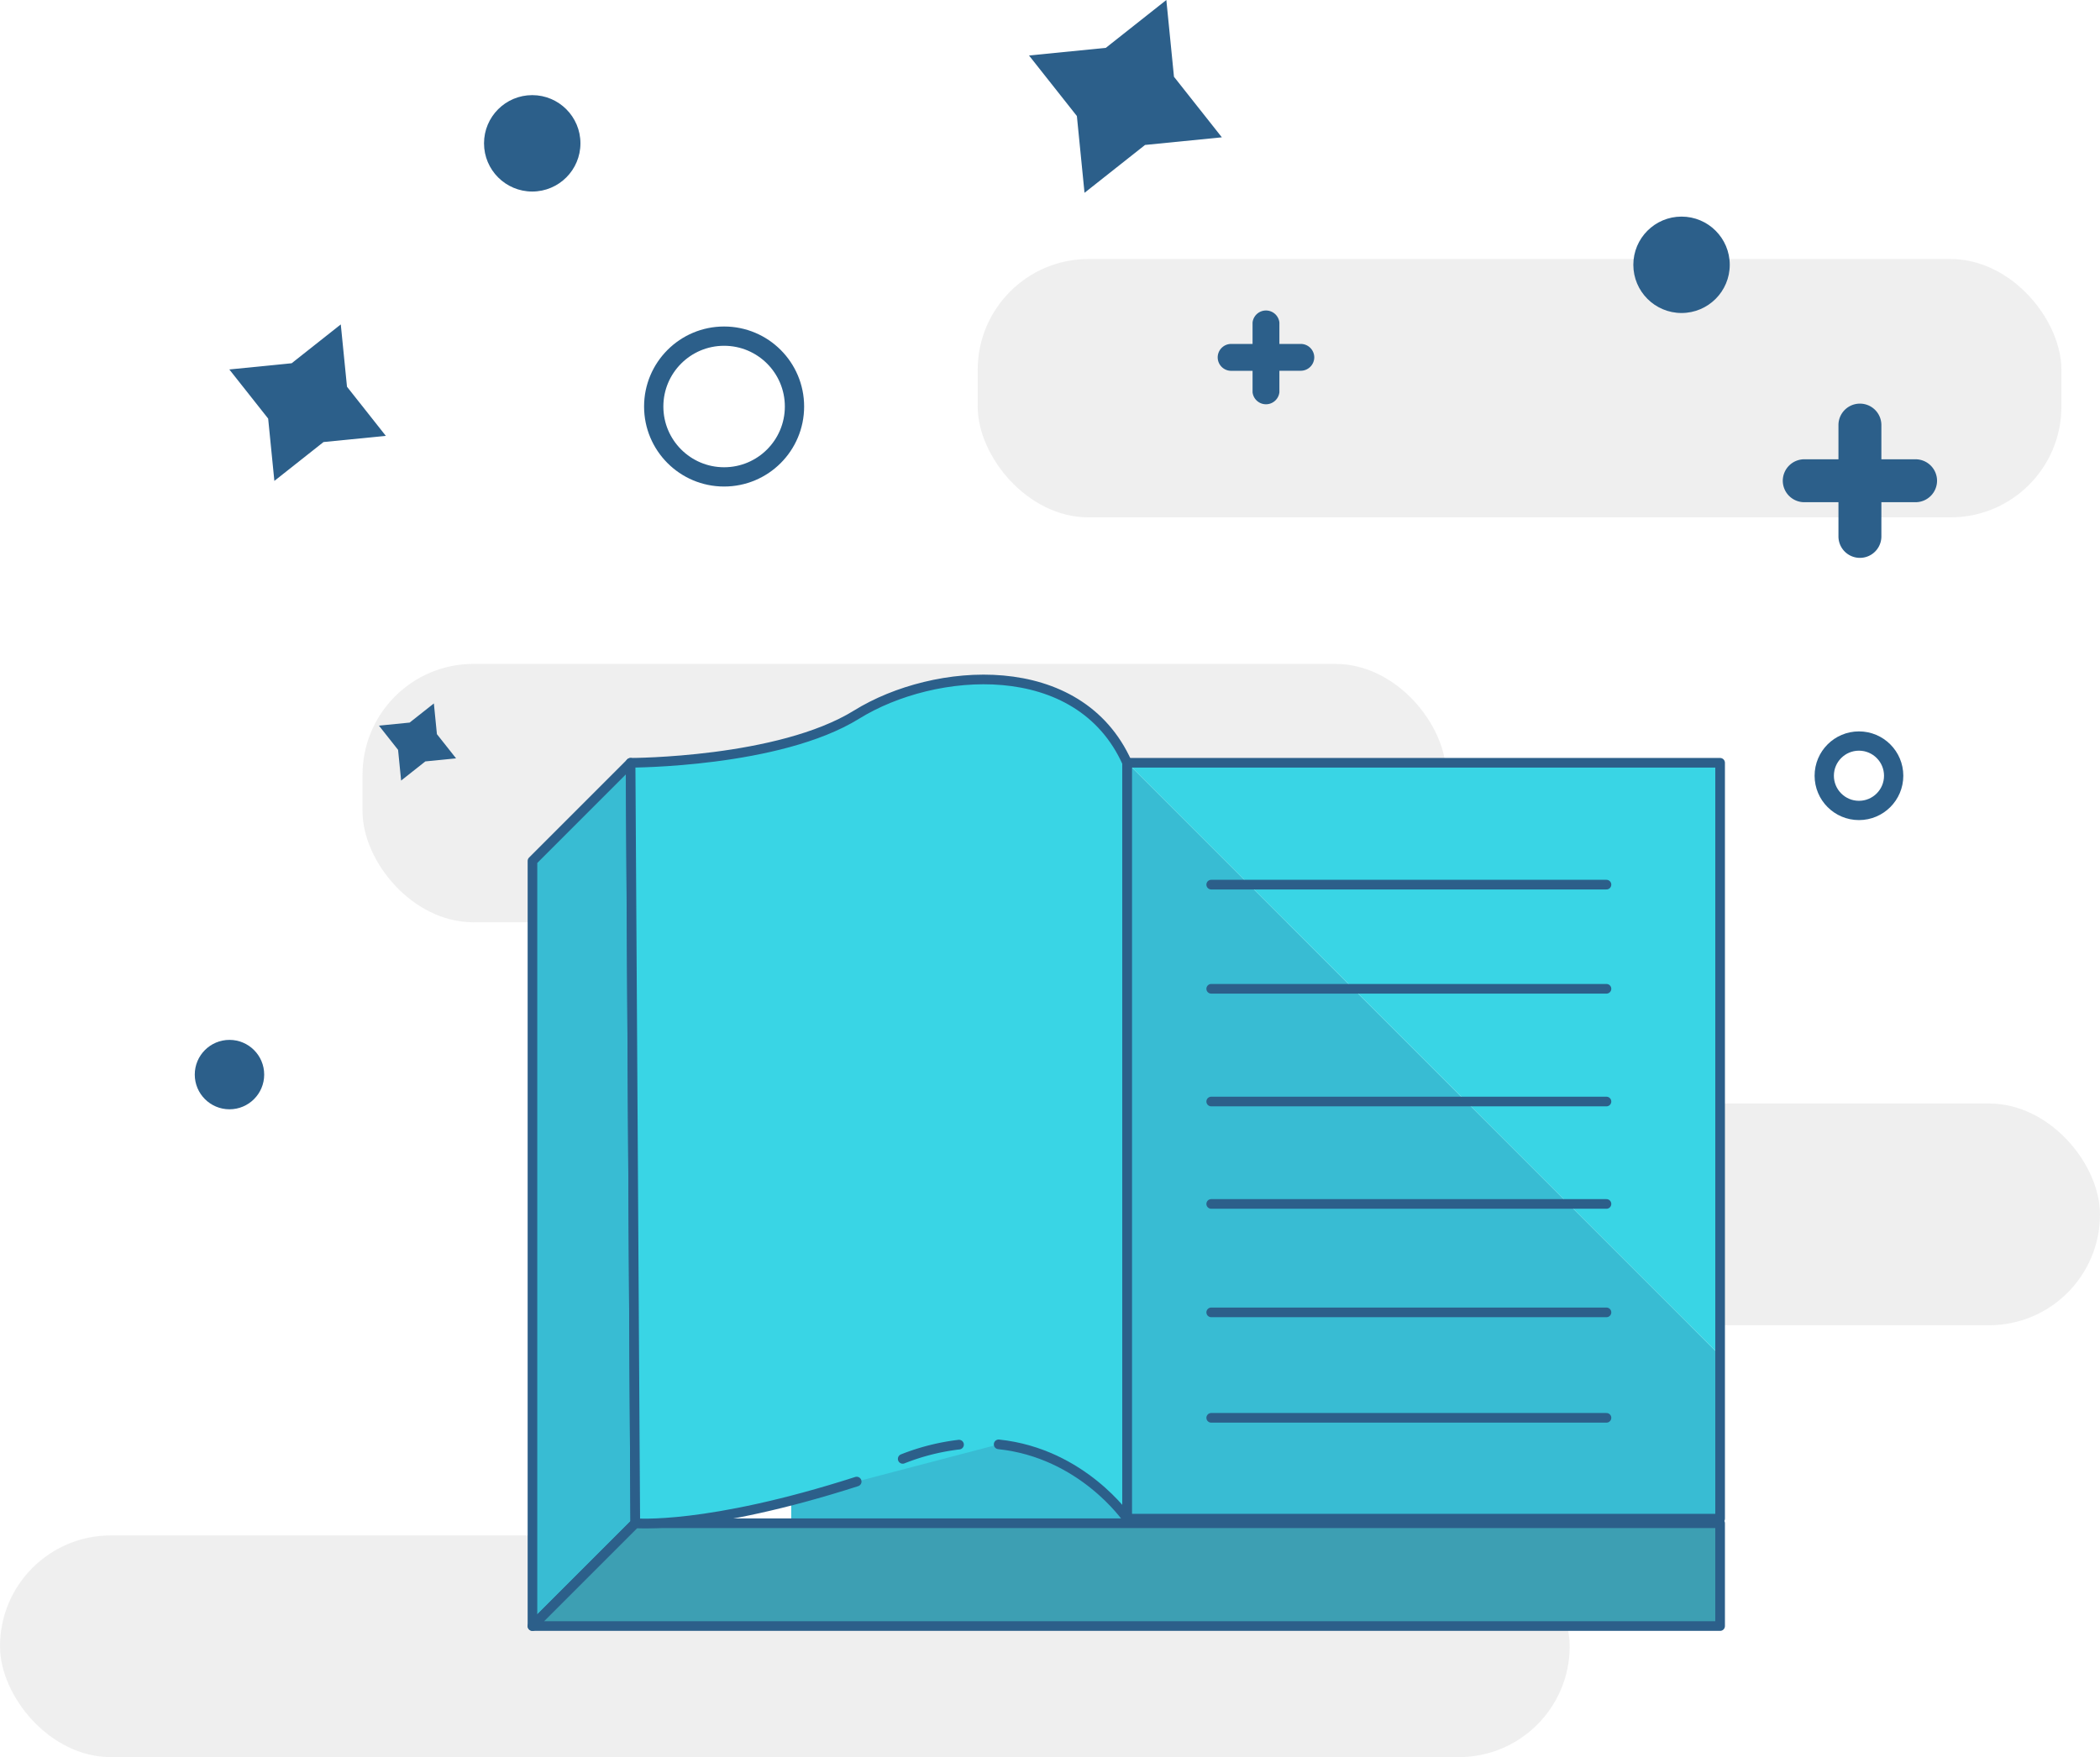 <svg xmlns="http://www.w3.org/2000/svg" viewBox="0 0 1089 911.34"><defs><style>.cls-1{fill:#e0e0e0;opacity:0.5;}.cls-2{fill:#2c5f8a;}.cls-3,.cls-8{fill:none;}.cls-3,.cls-5,.cls-6,.cls-7,.cls-8{stroke:#2c5f8a;}.cls-3{stroke-miterlimit:10;stroke-width:10px;}.cls-4,.cls-5{fill:#38bcd3;}.cls-5,.cls-6,.cls-7,.cls-8{stroke-linecap:round;stroke-linejoin:round;stroke-width:5px;}.cls-6{fill:#3d9fb3;}.cls-7,.cls-9{fill:#39d5e5;}</style></defs><title>Ativo 8</title><g id="Camada_2" data-name="Camada 2"><g id="Camada_5" data-name="Camada 5"><rect class="cls-1" x="275" y="572.34" width="814" height="115" rx="57.5" transform="translate(1364 1259.68) rotate(-180)"/><rect class="cls-1" y="796.34" width="814" height="115" rx="57.5" transform="translate(814 1707.68) rotate(-180)"/><rect class="cls-1" x="188" y="344.34" width="562" height="134" rx="57.5" transform="translate(938 822.68) rotate(-180)"/><rect class="cls-1" x="507" y="134.34" width="562" height="134" rx="57.5" transform="translate(1576 402.68) rotate(-180)"/><polygon class="cls-2" points="142.28 249.42 139.06 217.1 118.92 191.62 151.24 188.4 176.72 168.26 179.94 200.58 200.08 226.06 167.76 229.27 142.28 249.42"/><polygon class="cls-2" points="208.01 404.84 206.43 388.91 196.5 376.35 212.43 374.77 224.99 364.84 226.57 380.77 236.5 393.32 220.57 394.91 208.01 404.84"/><polygon class="cls-2" points="562.4 100 558.44 60.18 533.62 28.78 573.44 24.82 604.83 0 608.79 39.82 633.62 71.22 593.79 75.18 562.4 100"/><circle class="cls-3" cx="375.5" cy="210.84" r="36.5"/><circle class="cls-3" cx="964" cy="402.34" r="18"/><circle class="cls-2" cx="119" cy="557.34" r="18"/><circle class="cls-2" cx="872" cy="137.34" r="25"/><circle class="cls-2" cx="276" cy="74.34" r="25"/><path class="cls-2" d="M674.54,178.38H663.46V167.29a7,7,0,0,0-13.92,0v11.09H638.46a7,7,0,0,0-7,7h0a7,7,0,0,0,7,6.95h11.08v11.09a7,7,0,0,0,13.92,0V192.29h11.08a7,7,0,0,0,7-6.95h0A7,7,0,0,0,674.54,178.38Z"/><path class="cls-2" d="M993.37,238.21H975.63V220.47a11.13,11.13,0,0,0-22.26,0v17.74H935.63a11.16,11.16,0,0,0-11.13,11.13h0a11.16,11.16,0,0,0,11.13,11.13h17.74v17.74a11.13,11.13,0,0,0,22.26,0V260.47h17.74a11.16,11.16,0,0,0,11.13-11.13h0A11.16,11.16,0,0,0,993.37,238.21Z"/><rect class="cls-4" x="410.31" y="717.82" width="174.23" height="98.88" rx="9.26"/><polygon class="cls-5" points="327.04 395.62 276.12 446.55 276.12 843.36 329.44 790.04 327.04 395.62"/><polygon class="cls-6" points="329.44 790.04 892 790.04 892 843.36 276.12 843.36 329.44 790.04"/><path class="cls-7" d="M444.26,768.42C366.43,793.4,329.44,790,329.44,790L327,395.62s76.87,0,117.22-25,115.3-30.74,140.28,25v392s-23.23-33.95-66.63-38.5"/><path class="cls-8" d="M497.32,749.26a116.34,116.34,0,0,0-29.2,7.39"/><polygon class="cls-4" points="892 703.09 892 787.64 584.54 787.64 584.54 395.62 892 703.09"/><polygon class="cls-9" points="892 395.62 892 703.09 584.54 395.62 892 395.62"/><polygon class="cls-8" points="892 703.09 892 787.64 584.54 787.64 584.54 395.62 892 395.62 892 703.09"/><line class="cls-8" x1="628.1" y1="458.82" x2="833.07" y2="458.82"/><line class="cls-8" x1="628.1" y1="512.84" x2="833.07" y2="512.84"/><line class="cls-8" x1="628.1" y1="571.31" x2="833.07" y2="571.31"/><line class="cls-8" x1="628.1" y1="624.43" x2="833.07" y2="624.43"/><line class="cls-8" x1="628.1" y1="680.67" x2="833.07" y2="680.67"/><line class="cls-8" x1="628.1" y1="735.36" x2="833.07" y2="735.36"/></g></g></svg>